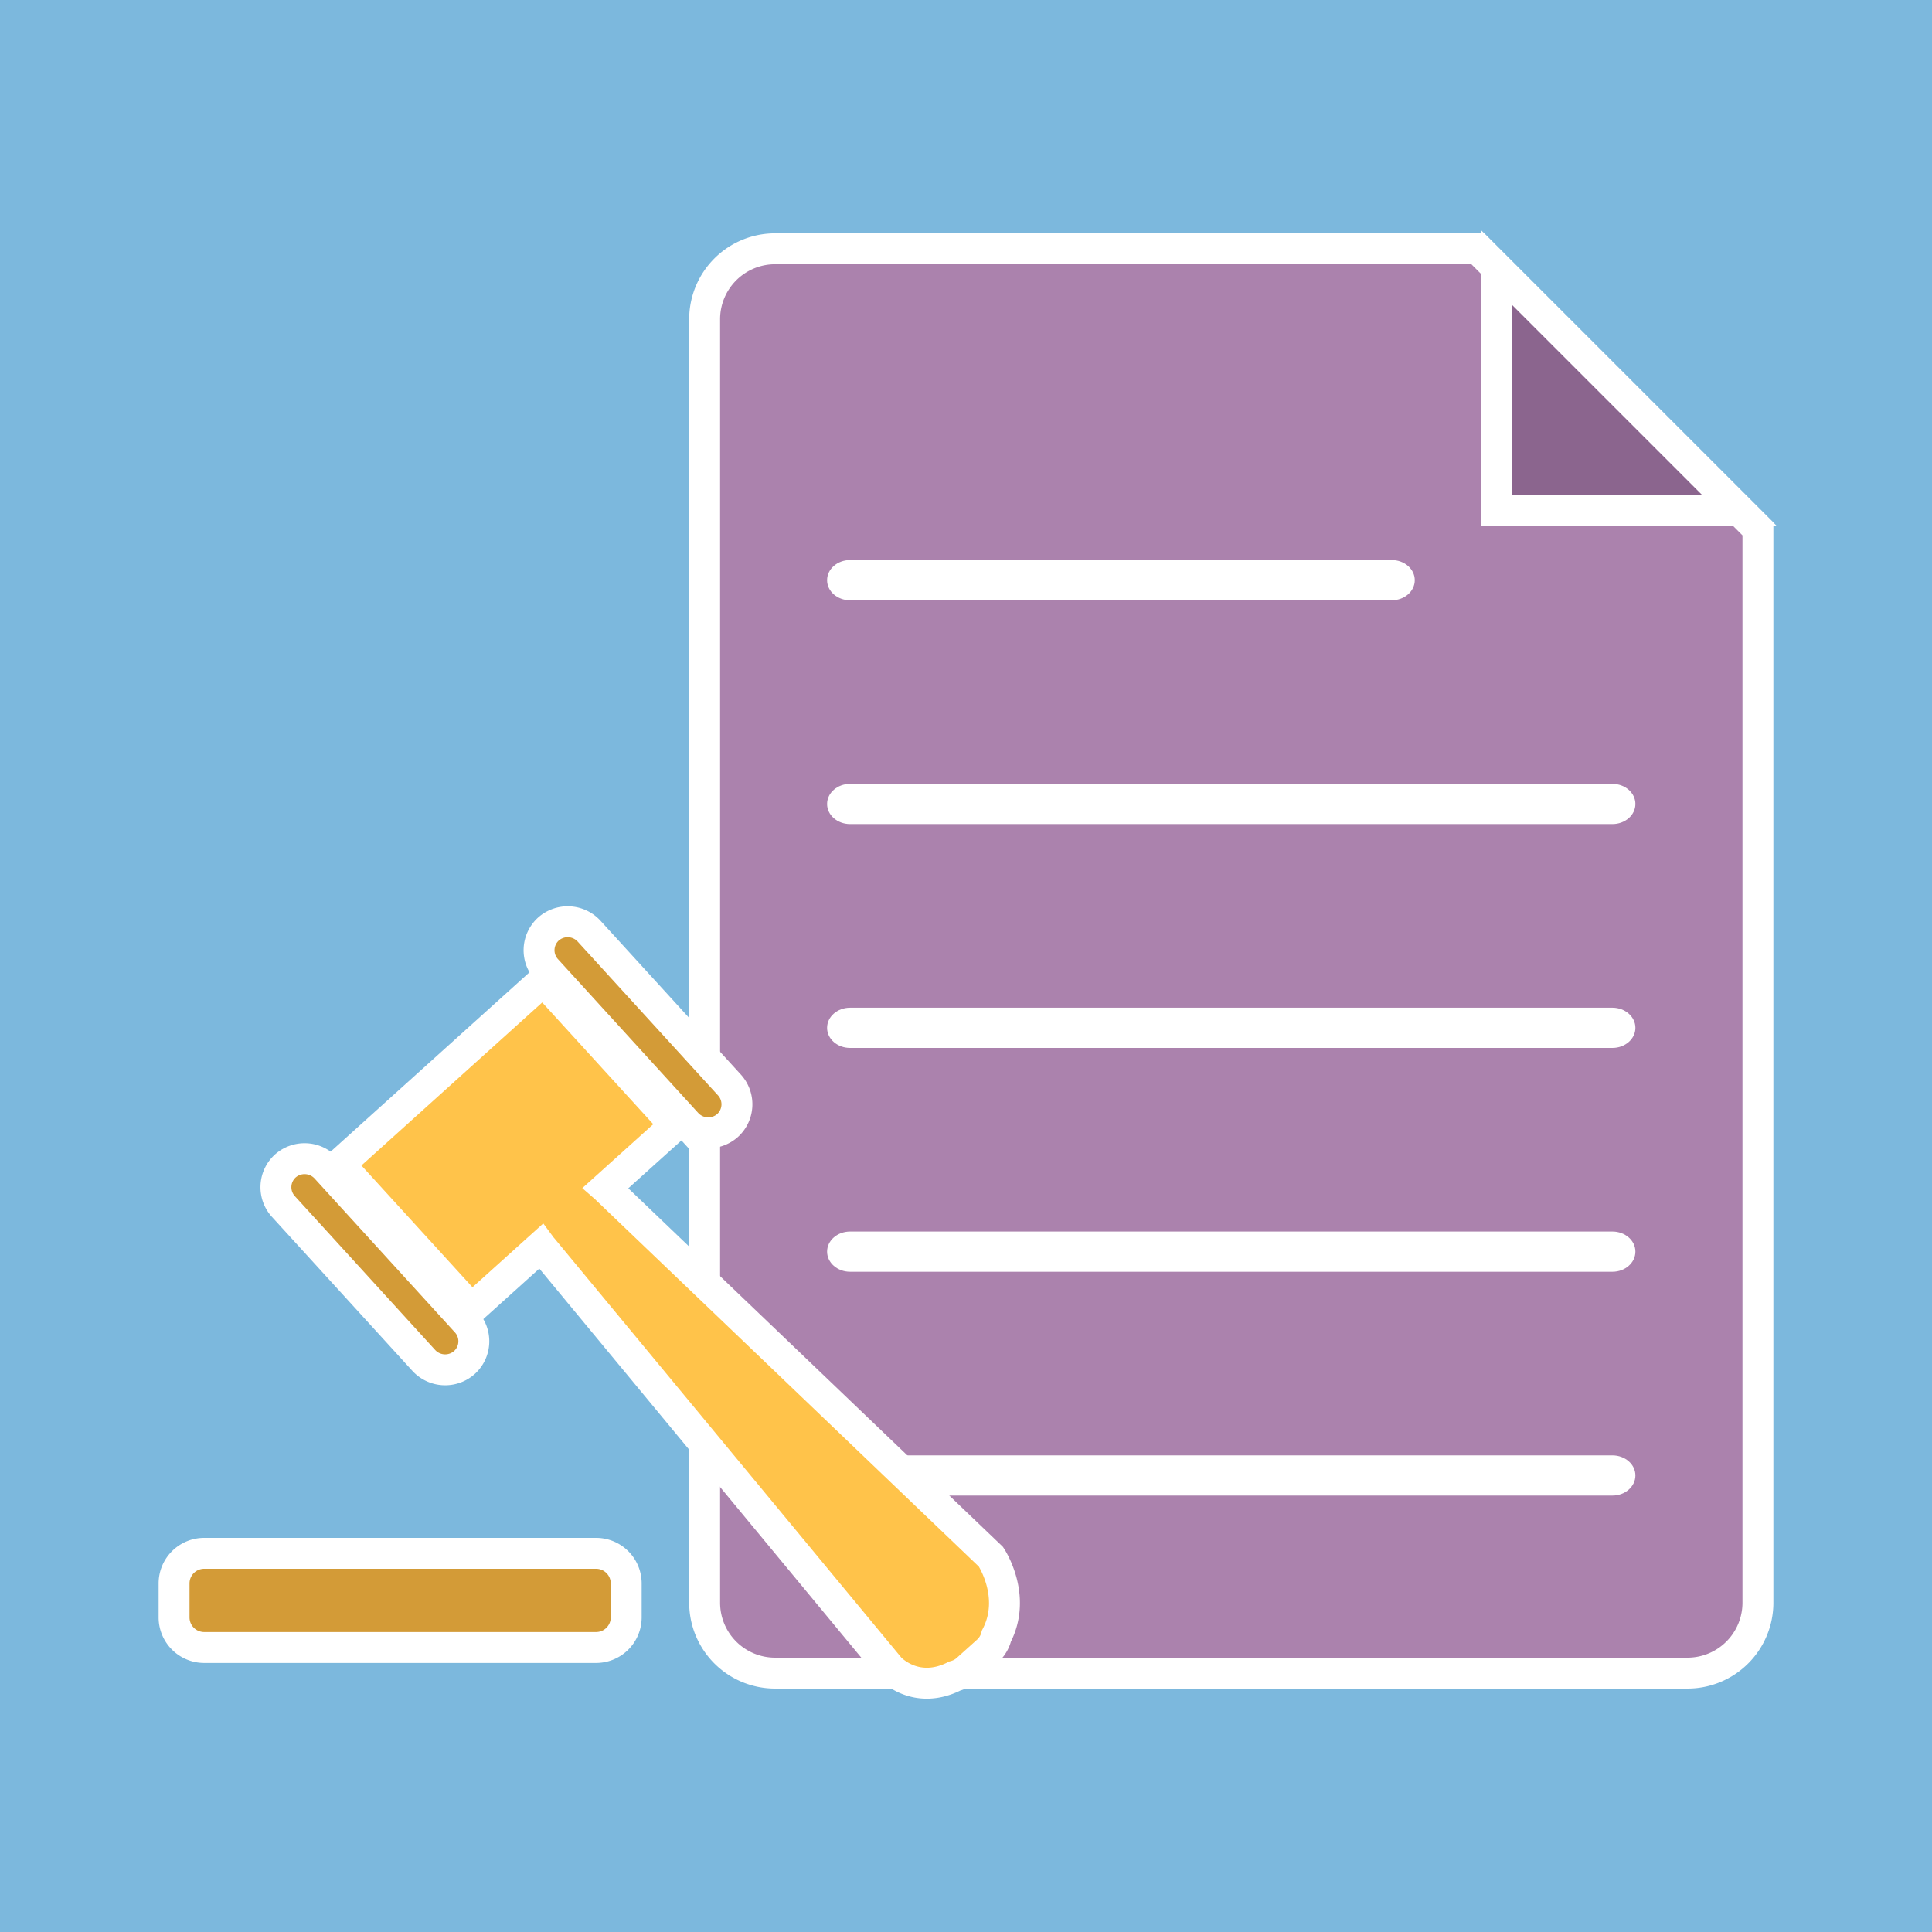 <svg xmlns="http://www.w3.org/2000/svg" viewBox="0 0 500 500"><defs><style>.cls-1{fill:#7cb8dd;}.cls-2{fill:#ab82ad;}.cls-2,.cls-3,.cls-5,.cls-6{stroke:#fff;stroke-miterlimit:10;stroke-width:8px;}.cls-2,.cls-3,.cls-4{fill-rule:evenodd;}.cls-3{fill:#8b658e;}.cls-4{fill:#fff;}.cls-5{fill:#d39b37;}.cls-6{fill:#ffc34a;}</style></defs><g id="Layer_5" data-name="Layer 5"><rect class="cls-1" width="500" height="500"/><path class="cls-2" d="M200.54,64.39H382.45l72.5,72.5v278A18.23,18.23,0,0,1,436.78,433H200.54a18.23,18.23,0,0,1-18.18-18.18V82.56A18.23,18.23,0,0,1,200.54,64.39Z"/><polygon class="cls-3" points="387.2 69.14 450.2 132.14 387.2 132.14 387.2 69.14"/><path class="cls-4" d="M220,376.65c-3.29,0-5.95,2.33-5.95,5.2s2.66,5.2,5.95,5.2h197.3c3.28,0,5.94-2.33,5.94-5.2s-2.66-5.2-5.94-5.2Z"/><path class="cls-4" d="M220,318.72c-3.29,0-5.95,2.33-5.95,5.2s2.66,5.21,5.95,5.21h197.3c3.28,0,5.94-2.33,5.94-5.21s-2.66-5.2-5.94-5.2Z"/><path class="cls-4" d="M220,260.79c-3.29,0-5.95,2.33-5.95,5.21s2.66,5.2,5.95,5.2h197.3c3.28,0,5.94-2.33,5.94-5.2s-2.66-5.21-5.94-5.21Z"/><path class="cls-4" d="M220,202.87c-3.29,0-5.95,2.33-5.95,5.2s2.66,5.2,5.95,5.2h197.3c3.28,0,5.94-2.33,5.94-5.2s-2.66-5.2-5.94-5.2Z"/><path class="cls-4" d="M220,144.94c-3.29,0-5.95,2.33-5.95,5.21s2.66,5.2,5.95,5.2H360.19c3.29,0,5.95-2.33,5.95-5.2s-2.66-5.21-5.95-5.21Z"/><path class="cls-5" d="M141.44,250.91l36.31,39.82a7.52,7.52,0,0,0,10.54.55,7.42,7.42,0,0,0,.49-10.49L152.47,241a7.52,7.52,0,0,0-10.55-.55A7.41,7.41,0,0,0,141.44,250.91Z"/><path class="cls-5" d="M73.35,312.25l36.31,39.81a7.51,7.51,0,0,0,10.54.55,7.41,7.41,0,0,0,.49-10.48L84.38,302.31a7.53,7.53,0,0,0-10.55-.55A7.42,7.42,0,0,0,73.35,312.25Z"/><path class="cls-6" d="M257.87,423.41c5.41-10.37-1.42-20.52-1.42-20.52l-99.26-95c-.15-.16-.3-.31-.46-.45l18-16.22-34.13-37.42L87.87,301.35,122,338.77l18-16.22a6.4,6.4,0,0,0,.41.5l89.9,108.63s6.61,7.24,16.8,2.07a7.68,7.68,0,0,0,3.17-1.71l5.28-4.75A7.66,7.66,0,0,0,257.87,423.41Z"/><path class="cls-5" d="M154.26,402H52.85a7.79,7.79,0,0,0-7.8,7.74v8.9a7.79,7.79,0,0,0,7.8,7.73H154.26a7.79,7.79,0,0,0,7.8-7.73v-8.9A7.79,7.79,0,0,0,154.26,402Z"/></g></svg>